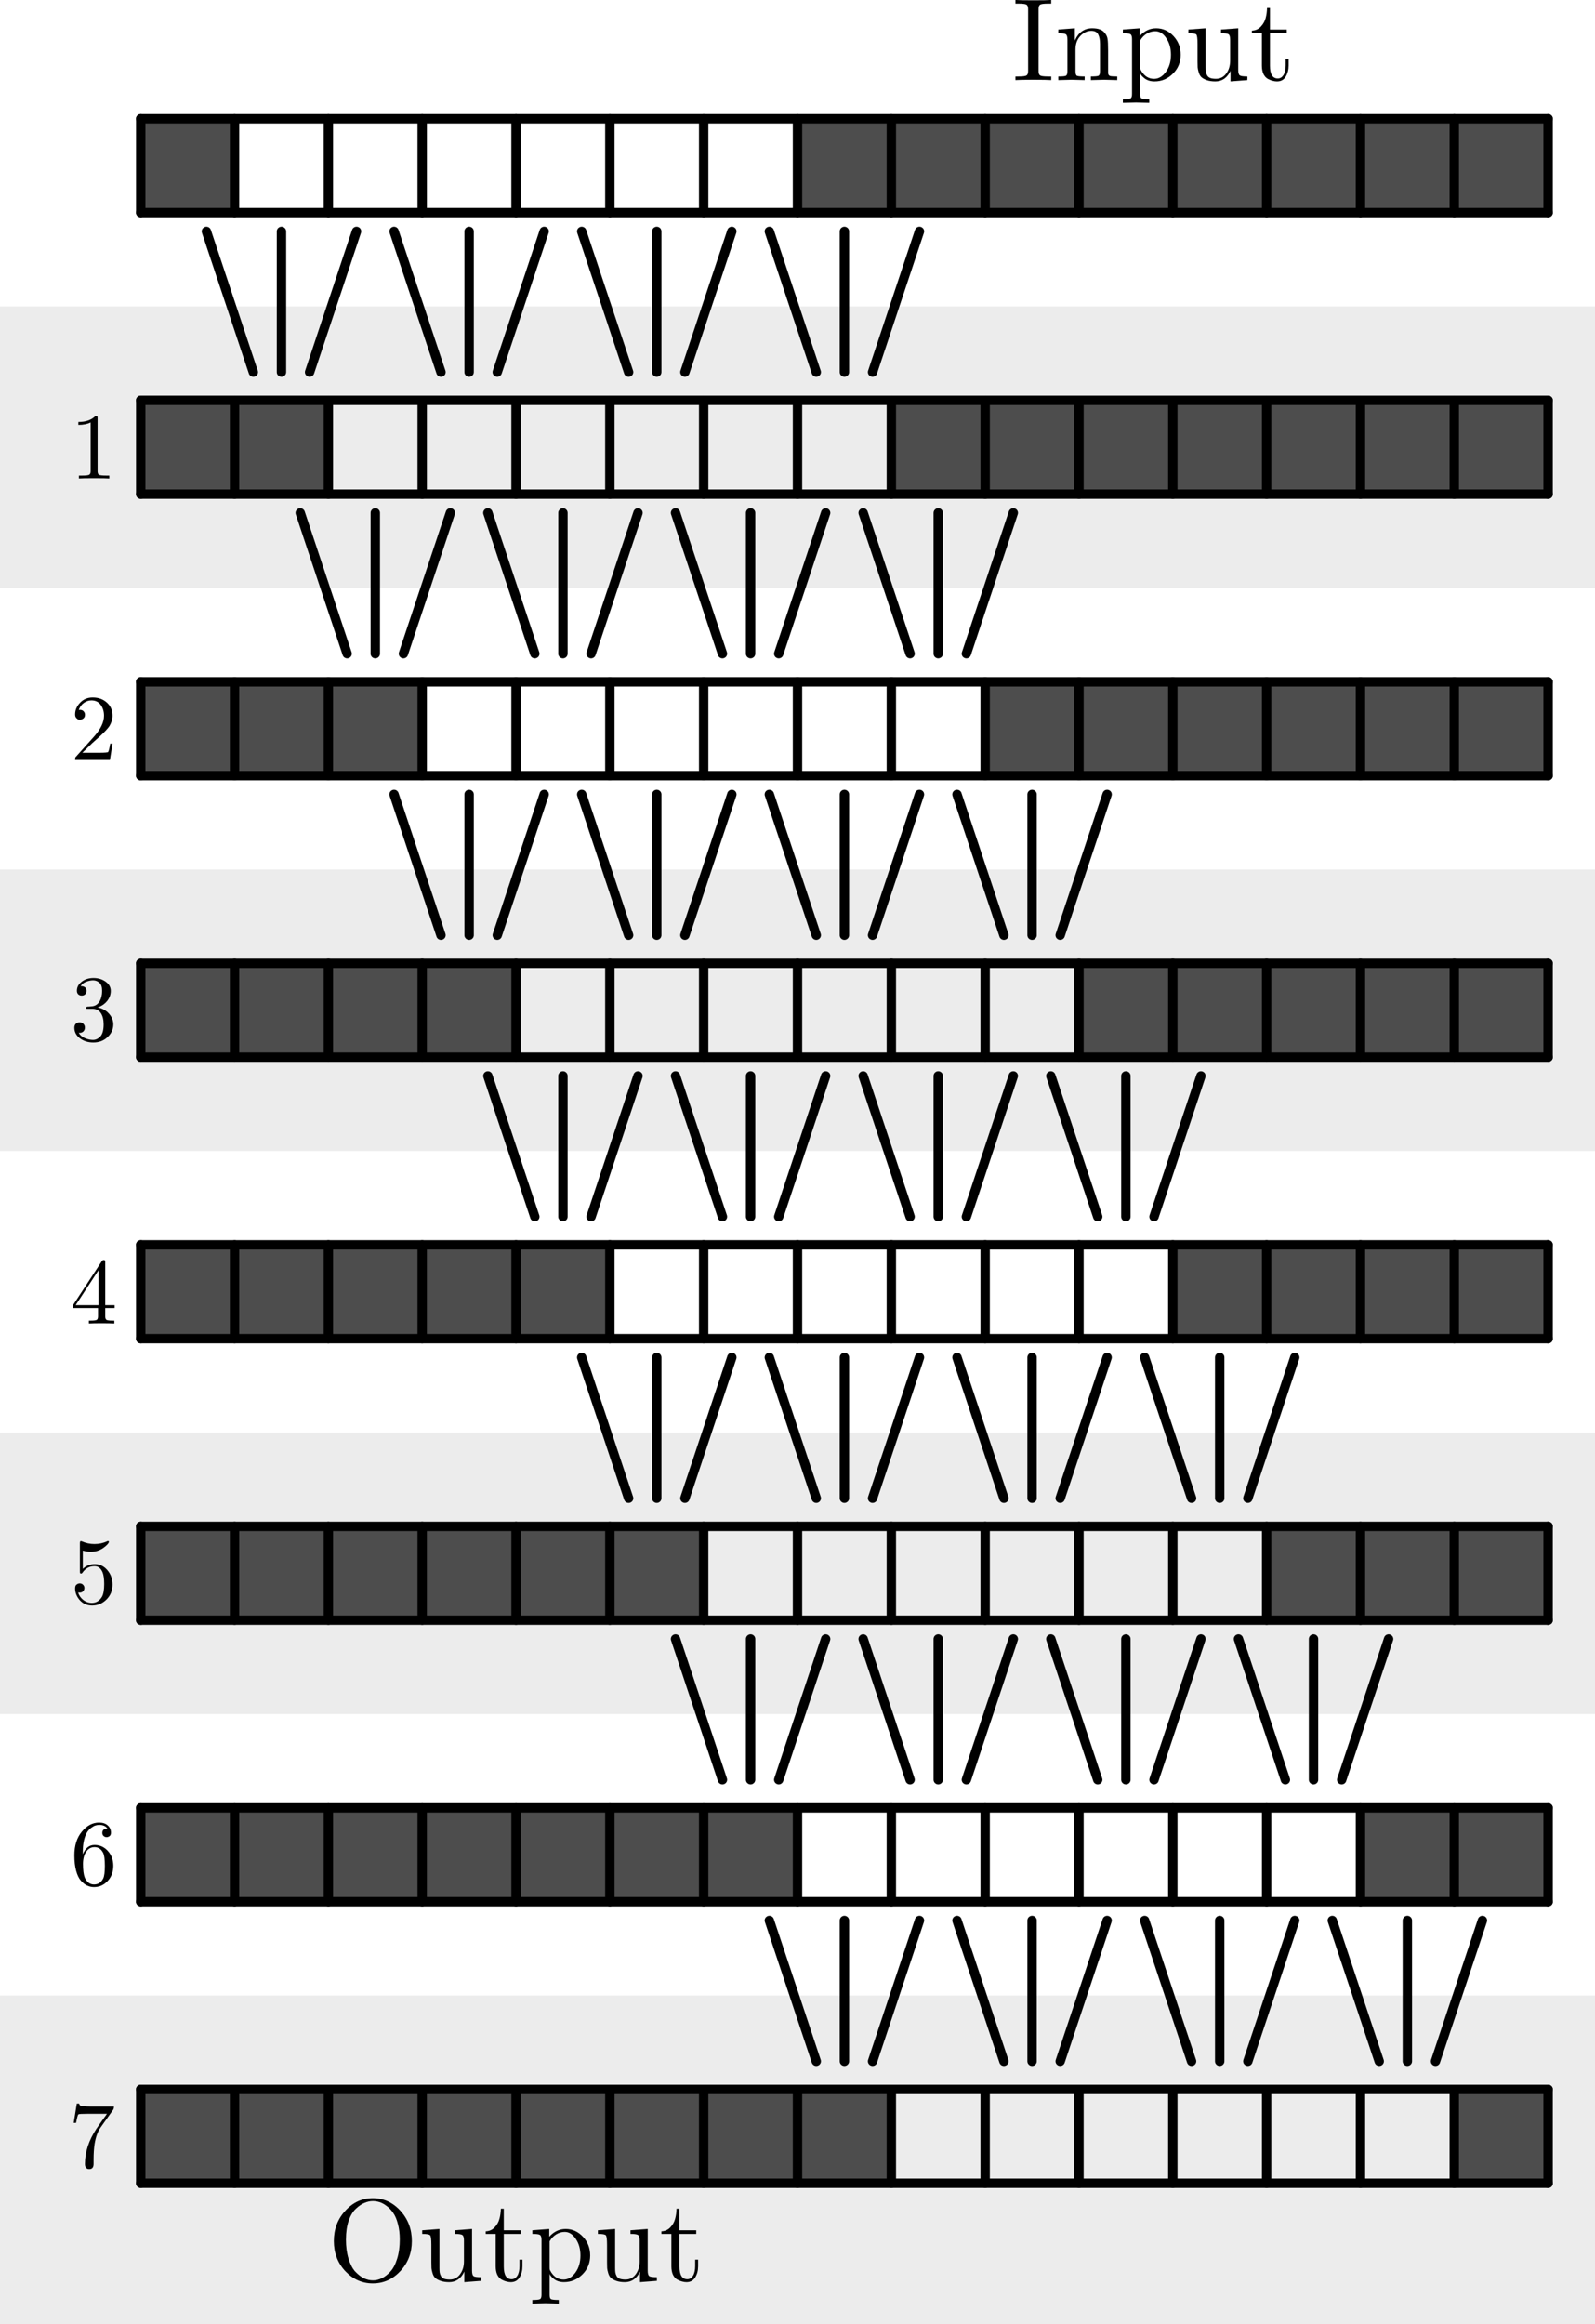 <?xml version="1.0" encoding="UTF-8" standalone="no"?>
<!-- Created with Inkscape (http://www.inkscape.org/) -->

<svg
   xmlns:dc="http://purl.org/dc/elements/1.1/"
   xmlns:cc="http://creativecommons.org/ns#"
   xmlns:rdf="http://www.w3.org/1999/02/22-rdf-syntax-ns#"
   xmlns:svg="http://www.w3.org/2000/svg"
   xmlns="http://www.w3.org/2000/svg"
   xmlns:xlink="http://www.w3.org/1999/xlink"
   xmlns:sodipodi="http://sodipodi.sourceforge.net/DTD/sodipodi-0.dtd"
   xmlns:inkscape="http://www.inkscape.org/namespaces/inkscape"
   width="170"
   height="247.657"
   viewBox="0 0 170 247.657"
   id="svg8372"
   version="1.1"
   inkscape:version="0.91 r13725"
   sodipodi:docname="singlevar.svg">
  <defs
     id="defs8374">
    <marker
       inkscape:isstock="true"
       style="overflow:visible"
       id="marker77401"
       refX="0"
       refY="0"
       orient="auto"
       inkscape:stockid="Arrow1Send">
      <path
         transform="matrix(-0.2,0,0,-0.2,-1.2,0)"
         style="fill:#000000;fill-opacity:1;fill-rule:evenodd;stroke:#000000;stroke-width:1pt;stroke-opacity:1"
         d="M 0,0 5,-5 -12.5,0 5,5 0,0 Z"
         id="path77403"
         inkscape:connector-curvature="0" />
    </marker>
    <marker
       inkscape:isstock="true"
       style="overflow:visible"
       id="marker34605"
       refX="0"
       refY="0"
       orient="auto"
       inkscape:stockid="Arrow1Send">
      <path
         transform="matrix(-0.2,0,0,-0.2,-1.2,0)"
         style="fill:#000000;fill-opacity:1;fill-rule:evenodd;stroke:#000000;stroke-width:1pt;stroke-opacity:1"
         d="M 0,0 5,-5 -12.5,0 5,5 0,0 Z"
         id="path34607"
         inkscape:connector-curvature="0" />
    </marker>
    <marker
       inkscape:stockid="Arrow1Send"
       orient="auto"
       refY="0"
       refX="0"
       id="marker12129"
       style="overflow:visible"
       inkscape:isstock="true">
      <path
         id="path12131"
         d="M 0,0 5,-5 -12.5,0 5,5 0,0 Z"
         style="fill:#000000;fill-opacity:1;fill-rule:evenodd;stroke:#000000;stroke-width:1pt;stroke-opacity:1"
         transform="matrix(-0.2,0,0,-0.2,-1.2,0)"
         inkscape:connector-curvature="0" />
    </marker>
  </defs>
  <sodipodi:namedview
     id="base"
     pagecolor="#ffffff"
     bordercolor="#666666"
     borderopacity="1.0"
     inkscape:pageopacity="0.0"
     inkscape:pageshadow="2"
     inkscape:zoom="3.959798"
     inkscape:cx="5.2580793"
     inkscape:cy="173.69568"
     inkscape:document-units="px"
     inkscape:current-layer="layer1"
     showgrid="true"
     units="px"
     inkscape:window-width="1920"
     inkscape:window-height="1003"
     inkscape:window-x="0"
     inkscape:window-y="180"
     inkscape:window-maximized="1"
     inkscape:snap-bbox="true"
     inkscape:snap-bbox-midpoints="true"
     fit-margin-top="0"
     fit-margin-left="0"
     fit-margin-right="0"
     fit-margin-bottom="0">
    <inkscape:grid
       type="xygrid"
       id="grid8920"
       spacingx="5"
       spacingy="5"
       snapvisiblegridlinesonly="false"
       originx="5"
       originy="35" />
  </sodipodi:namedview>
  <g
     inkscape:label="Layer 1"
     inkscape:groupmode="layer"
     id="layer1"
     transform="translate(5,2.657)">
    <rect
       style="fill:#4d4d4d;fill-opacity:1;stroke:#4d4d4d;stroke-width:0.216;stroke-linecap:round;stroke-linejoin:round;stroke-miterlimit:4;stroke-dasharray:none;stroke-dashoffset:0"
       id="rect12176"
       width="69.984"
       height="9.984"
       x="10.008"
       y="190.008" />
    <rect
       style="fill:#ececec;fill-opacity:1;stroke:none;stroke-width:0.5;stroke-linecap:round;stroke-linejoin:round;stroke-miterlimit:4;stroke-dasharray:1, 1;stroke-dashoffset:0"
       id="rect14747"
       width="170"
       height="30"
       x="-5"
       y="30" />
    <rect
       style="fill:#4d4d4d;fill-opacity:1;stroke:#4d4d4d;stroke-width:0.2;stroke-linecap:round;stroke-linejoin:round;stroke-miterlimit:4;stroke-dasharray:none;stroke-dashoffset:0"
       id="rect12176-7"
       width="70"
       height="10"
       x="90"
       y="40" />
    <rect
       style="fill:#4d4d4d;fill-opacity:1;stroke:#4d4d4d;stroke-width:0.2;stroke-linecap:round;stroke-linejoin:round;stroke-miterlimit:4;stroke-dasharray:none;stroke-dashoffset:0"
       id="rect12176-7-5"
       width="60"
       height="10"
       x="100"
       y="70" />
    <rect
       y="90"
       x="-5"
       height="30"
       width="170"
       id="rect5054"
       style="fill:#ececec;fill-opacity:1;stroke:none;stroke-width:0.5;stroke-linecap:round;stroke-linejoin:round;stroke-miterlimit:4;stroke-dasharray:1, 1;stroke-dashoffset:0" />
    <rect
       style="fill:#4d4d4d;fill-opacity:1;stroke:#4d4d4d;stroke-width:0.2;stroke-linecap:round;stroke-linejoin:round;stroke-miterlimit:4;stroke-dasharray:none;stroke-dashoffset:0"
       id="rect12176-7-5-1"
       width="50"
       height="10"
       x="110"
       y="100" />
    <rect
       style="fill:#4d4d4d;fill-opacity:1;stroke:#4d4d4d;stroke-width:0.2;stroke-linecap:round;stroke-linejoin:round;stroke-miterlimit:4;stroke-dasharray:none;stroke-dashoffset:0"
       id="rect12176-7-5-2"
       width="40"
       height="10"
       x="120"
       y="130" />
    <rect
       style="fill:#ececec;fill-opacity:1;stroke:none;stroke-width:0.5;stroke-linecap:round;stroke-linejoin:round;stroke-miterlimit:4;stroke-dasharray:1, 1;stroke-dashoffset:0"
       id="rect20560"
       width="170"
       height="30"
       x="-5"
       y="150" />
    <rect
       style="fill:#4d4d4d;fill-opacity:1;stroke:#4d4d4d;stroke-width:0.2;stroke-linecap:round;stroke-linejoin:round;stroke-miterlimit:4;stroke-dasharray:none;stroke-dashoffset:0"
       id="rect12176-7-5-7"
       width="30"
       height="10"
       x="130"
       y="160" />
    <rect
       y="210"
       x="-5"
       height="35"
       width="170"
       id="rect20580"
       style="fill:#ececec;fill-opacity:1;stroke:none;stroke-width:0.5;stroke-linecap:round;stroke-linejoin:round;stroke-miterlimit:4;stroke-dasharray:1, 1;stroke-dashoffset:0" />
    <rect
       y="220"
       x="150"
       height="10"
       width="10"
       id="rect4218"
       style="fill:#4d4d4d;fill-opacity:1;stroke:#4d4d4d;stroke-width:0.2;stroke-linecap:round;stroke-linejoin:round;stroke-miterlimit:4;stroke-dasharray:none;stroke-dashoffset:0" />
    <rect
       style="fill:#4d4d4d;fill-opacity:1;stroke:#4d4d4d;stroke-width:0.2;stroke-linecap:round;stroke-linejoin:round;stroke-miterlimit:4;stroke-dasharray:none;stroke-dashoffset:0"
       id="rect12176-7-5-0"
       width="20"
       height="10"
       x="140"
       y="190" />
    <rect
       style="fill:#4d4d4d;fill-opacity:1;stroke:#4d4d4d;stroke-width:0.281;stroke-linecap:round;stroke-linejoin:round;stroke-miterlimit:4;stroke-dasharray:none;stroke-dashoffset:0"
       id="rect12176-7-5-9"
       width="19.919"
       height="9.919"
       x="10.041"
       y="40.041" />
    <rect
       style="fill:#4d4d4d;fill-opacity:1;stroke:#4d4d4d;stroke-width:0.244;stroke-linecap:round;stroke-linejoin:round;stroke-miterlimit:4;stroke-dasharray:none;stroke-dashoffset:0"
       id="rect12176-7-5-3"
       width="29.956"
       height="9.956"
       x="10.022"
       y="70.022" />
    <rect
       style="fill:#4d4d4d;fill-opacity:1;stroke:#4d4d4d;stroke-width:0.23;stroke-linecap:round;stroke-linejoin:round;stroke-miterlimit:4;stroke-dasharray:none;stroke-dashoffset:0"
       id="rect12176-7-5-6"
       width="39.97"
       height="9.97"
       x="10.015"
       y="100.015" />
    <rect
       style="fill:#4d4d4d;fill-opacity:1;stroke:#4d4d4d;stroke-width:0.223;stroke-linecap:round;stroke-linejoin:round;stroke-miterlimit:4;stroke-dasharray:none;stroke-dashoffset:0"
       id="rect12176-7-5-06"
       width="49.977"
       height="9.977"
       x="10.012"
       y="130.012" />
    <rect
       style="fill:#4d4d4d;fill-opacity:1;stroke:#4d4d4d;stroke-width:0.219;stroke-linecap:round;stroke-linejoin:round;stroke-miterlimit:4;stroke-dasharray:none;stroke-dashoffset:0"
       id="rect12176-7-5-26"
       width="59.981"
       height="9.981"
       x="10.009"
       y="160.009" />
    <rect
       y="10"
       x="80"
       height="10"
       width="80"
       id="rect4222"
       style="fill:#4d4d4d;fill-opacity:1;stroke:#4d4d4d;stroke-width:0.2;stroke-linecap:round;stroke-linejoin:round;stroke-miterlimit:4;stroke-dasharray:none;stroke-dashoffset:0" />
    <rect
       y="220.015"
       x="10.015"
       height="9.969"
       width="79.985"
       id="rect4224"
       style="fill:#4d4d4d;fill-opacity:1;stroke:#4d4d4d;stroke-width:0.231;stroke-linecap:round;stroke-linejoin:round;stroke-miterlimit:4;stroke-dasharray:none;stroke-dashoffset:0" />
    <rect
       y="10"
       x="10"
       height="10"
       width="10"
       id="rect4250"
       style="fill:#4d4d4d;fill-opacity:1;stroke:#4d4d4d;stroke-width:0.2;stroke-linecap:round;stroke-linejoin:round;stroke-miterlimit:4;stroke-dasharray:none;stroke-dashoffset:0" />
    <g
       id="g12193">
      <g
         id="g8964">
        <path
           style="fill:none;fill-rule:evenodd;stroke:#000000;stroke-width:1px;stroke-linecap:round;stroke-linejoin:miter;stroke-opacity:1"
           d="m 10,10 150,0"
           id="path8922"
           inkscape:connector-curvature="0"
           sodipodi:nodetypes="cc" />
        <path
           style="fill:none;fill-rule:evenodd;stroke:#000000;stroke-width:1px;stroke-linecap:round;stroke-linejoin:miter;stroke-opacity:1"
           d="m 10,20 150,0"
           id="path8924"
           inkscape:connector-curvature="0"
           sodipodi:nodetypes="cc" />
        <path
           style="fill:none;fill-rule:evenodd;stroke:#000000;stroke-width:1px;stroke-linecap:round;stroke-linejoin:miter;stroke-opacity:1"
           d="m 10,10 0,10"
           id="path8926"
           inkscape:connector-curvature="0" />
        <path
           style="fill:none;fill-rule:evenodd;stroke:#000000;stroke-width:1px;stroke-linecap:round;stroke-linejoin:miter;stroke-opacity:1"
           d="m 20,10 0,10"
           id="path8928"
           inkscape:connector-curvature="0" />
        <path
           style="fill:none;fill-rule:evenodd;stroke:#000000;stroke-width:1px;stroke-linecap:round;stroke-linejoin:miter;stroke-opacity:1"
           d="m 30,10 0,10"
           id="path8930"
           inkscape:connector-curvature="0" />
        <path
           style="fill:none;fill-rule:evenodd;stroke:#000000;stroke-width:1px;stroke-linecap:round;stroke-linejoin:miter;stroke-opacity:1"
           d="m 40,10 0,10"
           id="path8932"
           inkscape:connector-curvature="0" />
        <path
           style="fill:none;fill-rule:evenodd;stroke:#000000;stroke-width:1px;stroke-linecap:round;stroke-linejoin:miter;stroke-opacity:1"
           d="m 50,10 0,10"
           id="path8934"
           inkscape:connector-curvature="0" />
        <path
           style="fill:none;fill-rule:evenodd;stroke:#000000;stroke-width:1px;stroke-linecap:round;stroke-linejoin:miter;stroke-opacity:1"
           d="m 60,10 0,10"
           id="path8936"
           inkscape:connector-curvature="0" />
        <path
           style="fill:none;fill-rule:evenodd;stroke:#000000;stroke-width:1px;stroke-linecap:round;stroke-linejoin:miter;stroke-opacity:1"
           d="m 70,10 0,10"
           id="path8938"
           inkscape:connector-curvature="0" />
        <path
           style="fill:none;fill-rule:evenodd;stroke:#000000;stroke-width:1px;stroke-linecap:round;stroke-linejoin:miter;stroke-opacity:1"
           d="m 80,10 0,10"
           id="path8940"
           inkscape:connector-curvature="0" />
        <path
           style="fill:none;fill-rule:evenodd;stroke:#000000;stroke-width:1px;stroke-linecap:round;stroke-linejoin:miter;stroke-opacity:1"
           d="m 90,10 0,10"
           id="path8942"
           inkscape:connector-curvature="0" />
        <path
           style="fill:none;fill-rule:evenodd;stroke:#000000;stroke-width:1px;stroke-linecap:round;stroke-linejoin:miter;stroke-opacity:1"
           d="m 100,10 0,10"
           id="path8944"
           inkscape:connector-curvature="0" />
        <path
           style="fill:none;fill-rule:evenodd;stroke:#000000;stroke-width:1px;stroke-linecap:round;stroke-linejoin:miter;stroke-opacity:1"
           d="m 110,10 0,10"
           id="path8946"
           inkscape:connector-curvature="0" />
        <path
           style="fill:none;fill-rule:evenodd;stroke:#000000;stroke-width:1px;stroke-linecap:round;stroke-linejoin:miter;stroke-opacity:1"
           d="m 120,10 0,10"
           id="path8948"
           inkscape:connector-curvature="0" />
        <path
           style="fill:none;fill-rule:evenodd;stroke:#000000;stroke-width:1px;stroke-linecap:round;stroke-linejoin:miter;stroke-opacity:1"
           d="m 130,10 0,10"
           id="path8950"
           inkscape:connector-curvature="0" />
        <path
           style="fill:none;fill-rule:evenodd;stroke:#000000;stroke-width:1px;stroke-linecap:round;stroke-linejoin:miter;stroke-opacity:1"
           d="m 140,10 0,10"
           id="path8952"
           inkscape:connector-curvature="0" />
        <path
           style="fill:none;fill-rule:evenodd;stroke:#000000;stroke-width:1px;stroke-linecap:round;stroke-linejoin:miter;stroke-opacity:1"
           d="m 150,10 0,10"
           id="path8954"
           inkscape:connector-curvature="0" />
        <path
           inkscape:connector-curvature="0"
           id="path4214"
           d="m 160,10 0,10"
           style="fill:none;fill-rule:evenodd;stroke:#000000;stroke-width:1px;stroke-linecap:round;stroke-linejoin:miter;stroke-opacity:1" />
      </g>
      <use
         height="100%"
         width="100%"
         id="use8987"
         xlink:href="#g8964"
         y="30"
         x="0" />
      <use
         height="100%"
         width="100%"
         id="use8989"
         xlink:href="#g8964"
         y="60"
         x="0" />
      <use
         height="100%"
         width="100%"
         id="use8991"
         xlink:href="#g8964"
         y="90"
         x="0" />
      <use
         height="100%"
         width="100%"
         id="use8993"
         xlink:href="#g8964"
         y="120"
         x="0" />
      <use
         height="100%"
         width="100%"
         id="use8995"
         xlink:href="#g8964"
         y="150"
         x="0" />
      <use
         height="100%"
         width="100%"
         id="use8997"
         xlink:href="#g8964"
         y="180"
         x="0" />
      <use
         x="0"
         y="180"
         xlink:href="#g8964"
         id="use4212"
         width="100%"
         height="100%"
         transform="translate(0,30)" />
    </g>
    <g
       id="g12223">
      <g
         id="g12139">
        <g
           id="g11800">
          <path
             inkscape:connector-curvature="0"
             id="path9027"
             d="m 17,22 5,15"
             style="fill:none;fill-rule:evenodd;stroke:#000000;stroke-width:1px;stroke-linecap:round;stroke-linejoin:miter;stroke-opacity:1;marker-end:url(#marker34605)" />
          <path
             inkscape:connector-curvature="0"
             id="path9029"
             d="m 25,22 0,15"
             style="fill:none;fill-rule:evenodd;stroke:#000000;stroke-width:1px;stroke-linecap:round;stroke-linejoin:miter;stroke-opacity:1;marker-end:url(#marker77401)" />
          <path
             inkscape:connector-curvature="0"
             id="path9031"
             d="M 33,22 28,37"
             style="fill:none;fill-rule:evenodd;stroke:#000000;stroke-width:1px;stroke-linecap:round;stroke-linejoin:miter;stroke-opacity:1;marker-end:url(#marker12129)" />
        </g>
        <use
           x="20"
           y="0"
           xlink:href="#g11800"
           id="use11805"
           width="100%"
           height="100%"
           style="opacity:1" />
        <use
           height="100%"
           width="100%"
           id="use12174"
           xlink:href="#g11800"
           y="0"
           x="40" />
        <use
           x="60"
           y="0"
           xlink:href="#g11800"
           id="use12237"
           width="100%"
           height="100%"
           style="opacity:1" />
      </g>
      <use
         height="100%"
         width="100%"
         id="use12164"
         xlink:href="#g12139"
         y="30"
         x="10" />
      <use
         height="100%"
         width="100%"
         id="use12166"
         xlink:href="#g12139"
         y="60"
         x="20" />
      <use
         height="100%"
         width="100%"
         id="use12168"
         xlink:href="#g12139"
         y="90"
         x="30" />
      <use
         height="100%"
         width="100%"
         id="use12170"
         xlink:href="#g12139"
         y="120"
         x="40" />
      <use
         height="100%"
         width="100%"
         id="use12172"
         xlink:href="#g12139"
         y="150"
         x="50" />
      <use
         x="60"
         y="180"
         xlink:href="#g12139"
         id="use4220"
         width="100%"
         height="100%" />
    </g>
    <g
       style="font-style:normal;font-variant:normal;font-weight:500;font-stretch:normal;font-size:40px;line-height:125%;font-family:'CMU Serif';-inkscape-font-specification:'CMU Serif Medium';text-align:center;letter-spacing:0px;word-spacing:0px;text-anchor:middle;fill:#000000;fill-opacity:1;stroke:none;stroke-width:1px;stroke-linecap:butt;stroke-linejoin:miter;stroke-opacity:1"
       id="text12347">
      <path
         d="m 103.228,5.88 0,-0.388 0.325,0 q 0.7,0 0.863,-0.113 0.163,-0.113 0.163,-0.475 l 0,-6.588 q 0,-0.362 -0.163,-0.475 -0.163,-0.113 -0.863,-0.113 l -0.325,0 0,-0.388 q 0.438,0.037 1.913,0.037 1.462,0 1.9,-0.037 l 0,0.388 -0.325,0 q -0.7,0 -0.863,0.113 -0.163,0.113 -0.163,0.475 l 0,6.588 q 0,0.362 0.163,0.475 0.163,0.113 0.863,0.113 l 0.325,0 0,0.388 q -0.438,-0.037 -1.913,-0.037 -1.462,0 -1.9,0.037 z"
         style="font-style:normal;font-variant:normal;font-weight:500;font-stretch:normal;font-size:12.5px;font-family:'CMU Serif';-inkscape-font-specification:'CMU Serif Medium';text-align:center;text-anchor:middle"
         id="path4227"
         inkscape:connector-curvature="0" />
      <path
         d="m 107.795,5.88 0,-0.388 q 0.662,0 0.812,-0.075 0.163,-0.087 0.163,-0.487 l 0,-3.35 q 0,-0.463 -0.163,-0.575 -0.163,-0.125 -0.812,-0.125 l 0,-0.388 1.762,-0.138 0,1.312 q 0.588,-1.312 1.85,-1.312 0.938,0 1.312,0.463 0.275,0.312 0.325,0.662 0.062,0.35 0.062,1.25 l 0,2.388 q 0.013,0.263 0.212,0.325 0.2,0.05 0.762,0.05 l 0,0.388 q -1.275,-0.037 -1.4,-0.037 -0.1,0 -1.413,0.037 l 0,-0.388 q 0.662,0 0.812,-0.075 0.163,-0.087 0.163,-0.487 l 0,-2.913 q 0,-0.637 -0.2,-1.012 -0.188,-0.375 -0.725,-0.375 -0.65,0 -1.175,0.55 -0.512,0.537 -0.512,1.45 l 0,2.3 q 0,0.4 0.15,0.487 0.163,0.075 0.825,0.075 l 0,0.388 q -1.275,-0.037 -1.4,-0.037 -0.1,0 -1.413,0.037 z"
         style="font-style:normal;font-variant:normal;font-weight:500;font-stretch:normal;font-size:12.5px;font-family:'CMU Serif';-inkscape-font-specification:'CMU Serif Medium';text-align:center;text-anchor:middle"
         id="path4229"
         inkscape:connector-curvature="0" />
      <path
         d="m 114.679,7.918 q 0.662,0 0.812,-0.087 0.163,-0.075 0.163,-0.475 l 0,-5.85 q 0,-0.412 -0.163,-0.512 -0.15,-0.113 -0.812,-0.113 l 0,-0.388 1.8,-0.138 0,0.825 q 0.75,-0.825 1.75,-0.825 1.062,0 1.837,0.825 0.775,0.825 0.775,2 0,1.188 -0.825,2.013 -0.825,0.825 -1.962,0.825 -0.625,0 -1.05,-0.312 -0.412,-0.325 -0.487,-0.562 l 0,0.113 0,2.1 q 0,0.4 0.15,0.475 0.163,0.087 0.825,0.087 l 0,0.388 q -1.312,-0.037 -1.413,-0.037 -0.125,0 -1.4,0.037 l 0,-0.388 z m 1.837,-3.462 q 0,0.188 0.025,0.263 0.025,0.062 0.15,0.263 0.5,0.762 1.312,0.762 0.713,0 1.25,-0.725 0.55,-0.738 0.55,-1.837 0,-1.05 -0.5,-1.775 -0.487,-0.737 -1.175,-0.737 -0.487,0 -0.912,0.263 -0.425,0.262 -0.7,0.737 l 0,2.788 z"
         style="font-style:normal;font-variant:normal;font-weight:500;font-stretch:normal;font-size:12.5px;font-family:'CMU Serif';-inkscape-font-specification:'CMU Serif Medium';text-align:center;text-anchor:middle"
         id="path4231"
         inkscape:connector-curvature="0" />
      <path
         d="m 121.662,0.88 0,-0.388 1.837,-0.138 0,4.15 q 0,0.3 0.025,0.475 0.025,0.175 0.125,0.375 0.1,0.2 0.338,0.3 0.237,0.087 0.613,0.087 0.675,0 1.087,-0.55 0.425,-0.562 0.425,-1.387 l 0,-2.225 q 0,-0.463 -0.163,-0.575 -0.163,-0.125 -0.812,-0.125 l 0,-0.388 1.837,-0.138 0,4.437 q 0,0.463 0.163,0.588 0.163,0.113 0.812,0.113 l 0,0.388 -1.8,0.138 0,-1.125 q -0.525,1.125 -1.613,1.125 -0.55,0 -0.925,-0.138 -0.375,-0.138 -0.562,-0.312 -0.188,-0.175 -0.287,-0.512 -0.1,-0.338 -0.113,-0.537 -0.013,-0.212 -0.013,-0.613 l 0,-1.875 q 0,-0.85 -0.125,-1 -0.125,-0.15 -0.85,-0.15 z"
         style="font-style:normal;font-variant:normal;font-weight:500;font-stretch:normal;font-size:12.5px;font-family:'CMU Serif';-inkscape-font-specification:'CMU Serif Medium';text-align:center;text-anchor:middle"
         id="path4233"
         inkscape:connector-curvature="0" />
      <path
         d="m 128.433,0.88 0,-0.275 q 0.575,-0.025 0.95,-0.425 0.388,-0.412 0.512,-0.912 0.138,-0.5 0.15,-1.075 l 0.312,0 0,2.3 1.788,0 0,0.388 -1.788,0 0,3.475 q 0,1.35 0.838,1.35 0.362,0 0.6,-0.362 0.237,-0.375 0.237,-1.038 l 0,-0.688 0.312,0 0,0.713 q 0,0.675 -0.312,1.188 -0.312,0.5 -0.925,0.5 -0.225,0 -0.45,-0.062 -0.225,-0.05 -0.512,-0.2 -0.287,-0.15 -0.475,-0.512 -0.175,-0.375 -0.175,-0.912 l 0,-3.45 -1.062,0 z"
         style="font-style:normal;font-variant:normal;font-weight:500;font-stretch:normal;font-size:12.5px;font-family:'CMU Serif';-inkscape-font-specification:'CMU Serif Medium';text-align:center;text-anchor:middle"
         id="path4235"
         inkscape:connector-curvature="0" />
    </g>
    <g
       style="font-style:normal;font-variant:normal;font-weight:500;font-stretch:normal;font-size:40px;line-height:125%;font-family:'CMU Serif';-inkscape-font-specification:'CMU Serif Medium';text-align:center;letter-spacing:0px;word-spacing:0px;text-anchor:middle;fill:#000000;fill-opacity:1;stroke:none;stroke-width:1px;stroke-linecap:butt;stroke-linejoin:miter;stroke-opacity:1"
       id="text12351">
      <path
         d="m 30.583,236.162 q 0,-1.913 1.225,-3.237 1.225,-1.337 2.925,-1.337 1.712,0 2.938,1.337 1.225,1.337 1.225,3.237 0,1.887 -1.225,3.2 -1.225,1.312 -2.938,1.312 -1.688,0 -2.925,-1.3 -1.225,-1.312 -1.225,-3.212 z m 1.288,-0.175 q 0,1.163 0.275,2.05 0.275,0.887 0.713,1.375 0.45,0.475 0.925,0.713 0.475,0.225 0.963,0.225 0.475,0 0.938,-0.225 0.475,-0.225 0.912,-0.7 0.45,-0.475 0.725,-1.363 0.288,-0.9 0.288,-2.075 0,-0.912 -0.2,-1.65 -0.188,-0.738 -0.5,-1.175 -0.3,-0.45 -0.7,-0.738 -0.388,-0.3 -0.763,-0.412 -0.362,-0.113 -0.712,-0.113 -0.438,0 -0.9,0.2 -0.45,0.188 -0.912,0.625 -0.463,0.425 -0.763,1.275 -0.287,0.838 -0.287,1.988 z"
         style="font-style:normal;font-variant:normal;font-weight:500;font-stretch:normal;font-size:12.5px;font-family:'CMU Serif';-inkscape-font-specification:'CMU Serif Medium';text-align:center;text-anchor:middle"
         id="path4238"
         inkscape:connector-curvature="0" />
      <path
         d="m 40,235.4 0,-0.388 1.837,-0.138 0,4.15 q 0,0.3 0.025,0.475 0.025,0.175 0.125,0.375 0.1,0.2 0.338,0.3 0.237,0.087 0.613,0.087 0.675,0 1.087,-0.55 0.425,-0.562 0.425,-1.387 l 0,-2.225 q 0,-0.463 -0.163,-0.575 -0.163,-0.125 -0.812,-0.125 l 0,-0.388 1.837,-0.138 0,4.438 q 0,0.463 0.163,0.588 0.163,0.113 0.812,0.113 l 0,0.388 -1.8,0.138 0,-1.125 q -0.525,1.125 -1.613,1.125 -0.55,0 -0.925,-0.138 -0.375,-0.138 -0.562,-0.312 -0.188,-0.175 -0.287,-0.512 -0.1,-0.338 -0.113,-0.537 -0.013,-0.212 -0.013,-0.613 l 0,-1.875 q 0,-0.85 -0.125,-1 -0.125,-0.15 -0.85,-0.15 z"
         style="font-style:normal;font-variant:normal;font-weight:500;font-stretch:normal;font-size:12.5px;font-family:'CMU Serif';-inkscape-font-specification:'CMU Serif Medium';text-align:center;text-anchor:middle"
         id="path4240"
         inkscape:connector-curvature="0" />
      <path
         d="m 46.771,235.4 0,-0.275 q 0.575,-0.025 0.95,-0.425 0.388,-0.412 0.512,-0.912 0.138,-0.5 0.15,-1.075 l 0.312,0 0,2.3 1.788,0 0,0.388 -1.788,0 0,3.475 q 0,1.35 0.838,1.35 0.362,0 0.6,-0.362 0.237,-0.375 0.237,-1.038 l 0,-0.688 0.312,0 0,0.713 q 0,0.675 -0.312,1.188 -0.312,0.5 -0.925,0.5 -0.225,0 -0.45,-0.062 -0.225,-0.05 -0.512,-0.2 -0.287,-0.15 -0.475,-0.512 -0.175,-0.375 -0.175,-0.912 l 0,-3.45 -1.062,0 z"
         style="font-style:normal;font-variant:normal;font-weight:500;font-stretch:normal;font-size:12.5px;font-family:'CMU Serif';-inkscape-font-specification:'CMU Serif Medium';text-align:center;text-anchor:middle"
         id="path4242"
         inkscape:connector-curvature="0" />
      <path
         d="m 51.742,242.437 q 0.662,0 0.812,-0.087 0.163,-0.075 0.163,-0.475 l 0,-5.85 q 0,-0.412 -0.163,-0.512 -0.15,-0.113 -0.812,-0.113 l 0,-0.388 1.8,-0.138 0,0.825 q 0.75,-0.825 1.75,-0.825 1.062,0 1.837,0.825 0.775,0.825 0.775,2 0,1.188 -0.825,2.013 -0.825,0.825 -1.962,0.825 -0.625,0 -1.05,-0.312 -0.412,-0.325 -0.487,-0.562 l 0,0.113 0,2.1 q 0,0.4 0.15,0.475 0.163,0.087 0.825,0.087 l 0,0.388 q -1.312,-0.037 -1.413,-0.037 -0.125,0 -1.4,0.037 l 0,-0.388 z m 1.837,-3.462 q 0,0.188 0.025,0.263 0.025,0.062 0.15,0.263 0.5,0.762 1.312,0.762 0.713,0 1.25,-0.725 0.55,-0.738 0.55,-1.837 0,-1.05 -0.5,-1.775 -0.487,-0.738 -1.175,-0.738 -0.487,0 -0.912,0.263 -0.425,0.263 -0.7,0.738 l 0,2.788 z"
         style="font-style:normal;font-variant:normal;font-weight:500;font-stretch:normal;font-size:12.5px;font-family:'CMU Serif';-inkscape-font-specification:'CMU Serif Medium';text-align:center;text-anchor:middle"
         id="path4244"
         inkscape:connector-curvature="0" />
      <path
         d="m 58.725,235.4 0,-0.388 1.837,-0.138 0,4.15 q 0,0.3 0.025,0.475 0.025,0.175 0.125,0.375 0.1,0.2 0.338,0.3 0.237,0.087 0.613,0.087 0.675,0 1.087,-0.55 0.425,-0.562 0.425,-1.387 l 0,-2.225 q 0,-0.463 -0.163,-0.575 -0.163,-0.125 -0.812,-0.125 l 0,-0.388 1.837,-0.138 0,4.438 q 0,0.463 0.163,0.588 0.163,0.113 0.812,0.113 l 0,0.388 -1.8,0.138 0,-1.125 q -0.525,1.125 -1.613,1.125 -0.55,0 -0.925,-0.138 -0.375,-0.138 -0.562,-0.312 -0.188,-0.175 -0.287,-0.512 -0.1,-0.338 -0.113,-0.537 -0.013,-0.212 -0.013,-0.613 l 0,-1.875 q 0,-0.85 -0.125,-1 -0.125,-0.15 -0.85,-0.15 z"
         style="font-style:normal;font-variant:normal;font-weight:500;font-stretch:normal;font-size:12.5px;font-family:'CMU Serif';-inkscape-font-specification:'CMU Serif Medium';text-align:center;text-anchor:middle"
         id="path4246"
         inkscape:connector-curvature="0" />
      <path
         d="m 65.496,235.4 0,-0.275 q 0.575,-0.025 0.95,-0.425 0.388,-0.412 0.512,-0.912 0.138,-0.5 0.15,-1.075 l 0.312,0 0,2.3 1.788,0 0,0.388 -1.788,0 0,3.475 q 0,1.35 0.838,1.35 0.362,0 0.6,-0.362 0.237,-0.375 0.237,-1.038 l 0,-0.688 0.312,0 0,0.713 q 0,0.675 -0.312,1.188 -0.312,0.5 -0.925,0.5 -0.225,0 -0.45,-0.062 -0.225,-0.05 -0.512,-0.2 -0.287,-0.15 -0.475,-0.512 -0.175,-0.375 -0.175,-0.912 l 0,-3.45 -1.062,0 z"
         style="font-style:normal;font-variant:normal;font-weight:500;font-stretch:normal;font-size:12.5px;font-family:'CMU Serif';-inkscape-font-specification:'CMU Serif Medium';text-align:center;text-anchor:middle"
         id="path4248"
         inkscape:connector-curvature="0" />
    </g>
    <g
       style="font-style:normal;font-variant:normal;font-weight:500;font-stretch:normal;font-size:10px;line-height:125%;font-family:'CMU Serif';-inkscape-font-specification:'CMU Serif Medium';text-align:center;letter-spacing:0px;word-spacing:0px;text-anchor:middle;fill:#000000;fill-opacity:1;stroke:none;stroke-width:1px;stroke-linecap:butt;stroke-linejoin:miter;stroke-opacity:1"
       id="text4252"
       transform="translate(0,-2e-6)">
      <path
         d="m 3.35,42.62 0,-0.31 q 1.2,0 1.82,-0.64 0.17,0 0.2,0.04 0.03,0.04 0.03,0.22 l 0,5.61 q 0,0.3 0.14,0.39 0.15,0.09 0.79,0.09 l 0.32,0 0,0.31 q -0.35,-0.03 -1.62,-0.03 -1.27,0 -1.62,0.03 l 0,-0.31 0.32,0 q 0.63,0 0.78,-0.09 0.15,-0.09 0.15,-0.39 l 0,-5.18 q -0.52,0.26 -1.31,0.26 z"
         id="path4284"
         inkscape:connector-curvature="0" />
    </g>
    <g
       style="font-style:normal;font-variant:normal;font-weight:500;font-stretch:normal;font-size:10px;line-height:125%;font-family:'CMU Serif';-inkscape-font-specification:'CMU Serif Medium';text-align:center;letter-spacing:0px;word-spacing:0px;text-anchor:middle;fill:#000000;fill-opacity:1;stroke:none;stroke-width:1px;stroke-linecap:butt;stroke-linejoin:miter;stroke-opacity:1"
       id="text4256"
       transform="translate(0.045,-2e-6)">
      <path
         d="m 2.96,78.33 q 0,-0.18 0.01,-0.23 0.02,-0.06 0.1,-0.14 l 1.92,-2.14 q 1.05,-1.18 1.05,-2.21 0,-0.67 -0.35,-1.15 -0.35,-0.48 -0.99,-0.48 -0.44,0 -0.81,0.27 -0.37,0.27 -0.54,0.75 0.03,-0.01 0.13,-0.01 0.25,0 0.39,0.16 0.14,0.15 0.14,0.36 0,0.27 -0.18,0.4 -0.17,0.13 -0.34,0.13 -0.07,0 -0.16,-0.01 -0.09,-0.02 -0.23,-0.16 -0.14,-0.14 -0.14,-0.39 0,-0.7 0.53,-1.25 0.53,-0.56 1.34,-0.56 0.92,0 1.52,0.55 0.6,0.54 0.6,1.39 0,0.3 -0.09,0.57 -0.09,0.27 -0.21,0.48 -0.12,0.21 -0.44,0.55 -0.32,0.33 -0.58,0.57 -0.26,0.24 -0.84,0.75 l -1.06,1.03 1.8,0 q 0.88,0 0.95,-0.08 0.1,-0.14 0.22,-0.89 l 0.25,0 -0.28,1.74 -3.71,0 z"
         id="path4281"
         inkscape:connector-curvature="0" />
    </g>
    <g
       style="font-style:normal;font-variant:normal;font-weight:500;font-stretch:normal;font-size:10px;line-height:125%;font-family:'CMU Serif';-inkscape-font-specification:'CMU Serif Medium';text-align:center;letter-spacing:0px;word-spacing:0px;text-anchor:middle;fill:#000000;fill-opacity:1;stroke:none;stroke-width:1px;stroke-linecap:butt;stroke-linejoin:miter;stroke-opacity:1"
       id="text4260"
       transform="translate(1.045,-0.11)">
      <path
         d="m 1.88,106.98 q 0,-0.3 0.17,-0.44 0.17,-0.14 0.39,-0.14 0.23,0 0.39,0.15 0.17,0.15 0.17,0.41 0,0.28 -0.2,0.44 -0.19,0.15 -0.46,0.11 0.24,0.4 0.68,0.58 0.44,0.18 0.85,0.18 0.43,0 0.78,-0.37 Q 5,107.53 5,106.62 5,105.85 4.7,105.41 4.4,104.96 3.81,104.96 l -0.44,0 q -0.15,0 -0.2,-0.01 -0.04,-0.02 -0.04,-0.1 0,-0.1 0.15,-0.12 0.15,0 0.39,-0.03 0.58,-0.02 0.89,-0.52 0.28,-0.47 0.28,-1.14 0,-0.61 -0.29,-0.86 -0.29,-0.26 -0.67,-0.26 -0.35,0 -0.74,0.15 -0.38,0.14 -0.59,0.47 0.62,0 0.62,0.5 0,0.22 -0.14,0.37 -0.14,0.14 -0.37,0.14 -0.22,0 -0.37,-0.14 -0.14,-0.14 -0.14,-0.38 0,-0.57 0.51,-0.96 0.51,-0.4 1.26,-0.4 0.74,0 1.29,0.39 0.55,0.39 0.55,0.99 0,0.59 -0.39,1.08 -0.39,0.48 -1.01,0.68 0.76,0.15 1.21,0.67 0.46,0.51 0.46,1.14 0,0.78 -0.62,1.36 -0.61,0.57 -1.51,0.57 -0.83,0 -1.43,-0.45 -0.59,-0.45 -0.59,-1.12 z"
         id="path4296"
         inkscape:connector-curvature="0" />
    </g>
    <g
       style="font-style:normal;font-variant:normal;font-weight:500;font-stretch:normal;font-size:10px;line-height:125%;font-family:'CMU Serif';-inkscape-font-specification:'CMU Serif Medium';text-align:center;letter-spacing:0px;word-spacing:0px;text-anchor:middle;fill:#000000;fill-opacity:1;stroke:none;stroke-width:1px;stroke-linecap:butt;stroke-linejoin:miter;stroke-opacity:1"
       id="text4264"
       transform="translate(1.045,1.055)">
      <path
         d="m 1.74,135.68 0,-0.31 3.07,-4.69 q 0.08,-0.12 0.2,-0.12 0.11,0 0.13,0.05 0.03,0.04 0.03,0.21 l 0,4.55 1,0 0,0.31 -1,0 0,0.87 q 0,0.29 0.12,0.38 0.12,0.09 0.64,0.09 l 0.21,0 0,0.31 q -0.41,-0.03 -1.36,-0.03 -0.94,0 -1.35,0.03 l 0,-0.31 0.21,0 q 0.52,0 0.64,-0.09 0.12,-0.09 0.12,-0.38 l 0,-0.87 -2.66,0 z m 0.28,-0.31 2.44,0 0,-3.73 -2.44,3.73 z"
         id="path4293"
         inkscape:connector-curvature="0" />
    </g>
    <g
       style="font-style:normal;font-variant:normal;font-weight:500;font-stretch:normal;font-size:10px;line-height:125%;font-family:'CMU Serif';-inkscape-font-specification:'CMU Serif Medium';text-align:center;letter-spacing:0px;word-spacing:0px;text-anchor:middle;fill:#000000;fill-opacity:1;stroke:none;stroke-width:1px;stroke-linecap:butt;stroke-linejoin:miter;stroke-opacity:1"
       id="text4268"
       transform="translate(1.045,-0.11)">
      <path
         d="m 1.96,166.72 q 0,-0.3 0.16,-0.41 0.16,-0.12 0.33,-0.12 0.23,0 0.36,0.15 0.14,0.14 0.14,0.34 0,0.2 -0.14,0.35 -0.13,0.14 -0.36,0.14 -0.11,0 -0.17,-0.02 0.13,0.46 0.53,0.79 0.41,0.33 0.94,0.33 0.67,0 1.07,-0.65 0.24,-0.42 0.24,-1.37 0,-0.84 -0.18,-1.26 -0.28,-0.64 -0.85,-0.64 -0.81,0 -1.29,0.7 -0.06,0.09 -0.13,0.09 -0.1,0 -0.12,-0.05 -0.02,-0.06 -0.02,-0.21 l 0,-2.96 q 0,-0.24 0.1,-0.24 0.04,0 0.12,0.03 0.63,0.28 1.33,0.28 0.72,0 1.36,-0.29 0.05,-0.03 0.08,-0.03 0.1,0 0.1,0.11 0,0.04 -0.08,0.16 -0.08,0.11 -0.25,0.26 -0.17,0.15 -0.39,0.29 -0.22,0.14 -0.54,0.24 -0.32,0.09 -0.67,0.09 -0.42,0 -0.85,-0.13 l 0,1.95 q 0.52,-0.51 1.27,-0.51 0.8,0 1.35,0.65 0.55,0.64 0.55,1.54 0,0.94 -0.65,1.59 -0.65,0.64 -1.53,0.64 -0.8,0 -1.31,-0.57 -0.5,-0.57 -0.5,-1.26 z"
         id="path4290"
         inkscape:connector-curvature="0" />
    </g>
    <g
       style="font-style:normal;font-variant:normal;font-weight:500;font-stretch:normal;font-size:10px;line-height:125%;font-family:'CMU Serif';-inkscape-font-specification:'CMU Serif Medium';text-align:center;letter-spacing:0px;word-spacing:0px;text-anchor:middle;fill:#000000;fill-opacity:1;stroke:none;stroke-width:1px;stroke-linecap:butt;stroke-linejoin:miter;stroke-opacity:1"
       id="text4272"
       transform="translate(0.045,3.89)">
      <path
         d="m 2.88,191.17 q 0,-1.57 0.8,-2.53 0.8,-0.97 1.83,-0.97 0.6,0 0.93,0.31 0.34,0.3 0.34,0.77 0,0.26 -0.15,0.37 -0.15,0.11 -0.31,0.11 -0.18,0 -0.32,-0.12 -0.14,-0.12 -0.14,-0.34 0,-0.45 0.55,-0.45 -0.26,-0.4 -0.88,-0.4 -0.19,0 -0.39,0.06 -0.19,0.05 -0.45,0.24 -0.25,0.18 -0.45,0.48 -0.19,0.29 -0.33,0.84 -0.13,0.55 -0.13,1.27 l 0,0.24 q 0.41,-0.99 1.25,-0.99 0.84,0 1.42,0.64 0.58,0.64 0.58,1.59 0,0.97 -0.61,1.62 -0.6,0.64 -1.45,0.64 -0.38,0 -0.73,-0.16 -0.34,-0.16 -0.66,-0.52 -0.32,-0.36 -0.51,-1.05 -0.19,-0.7 -0.19,-1.65 z m 0.92,0.9 q 0,0.98 0.18,1.45 0.03,0.08 0.09,0.19 0.07,0.1 0.18,0.24 0.12,0.14 0.31,0.23 0.19,0.09 0.41,0.09 0.67,0 0.99,-0.65 0.17,-0.36 0.17,-1.34 0,-1 -0.18,-1.37 -0.31,-0.62 -0.93,-0.62 -0.42,0 -0.71,0.29 -0.29,0.29 -0.4,0.68 -0.11,0.38 -0.11,0.81 z"
         id="path4287"
         inkscape:connector-curvature="0" />
    </g>
    <g
       style="font-style:normal;font-variant:normal;font-weight:500;font-stretch:normal;font-size:10px;line-height:125%;font-family:'CMU Serif';-inkscape-font-specification:'CMU Serif Medium';text-align:center;letter-spacing:0px;word-spacing:0px;text-anchor:middle;fill:#000000;fill-opacity:1;stroke:none;stroke-width:1px;stroke-linecap:butt;stroke-linejoin:miter;stroke-opacity:1"
       id="text4276"
       transform="translate(-0.165,-0.06)">
      <path
         d="m 3.02,223.63 0.33,-2.06 0.25,0 q 0.03,0.12 0.08,0.18 0.05,0.05 0.33,0.1 0.29,0.04 0.87,0.04 l 2.43,0 q 0,0.23 -0.09,0.35 l -1.35,1.9 q -0.43,0.6 -0.62,1.71 -0.11,0.74 -0.11,1.64 l 0,0.51 q 0,0.55 -0.46,0.55 -0.46,0 -0.46,-0.55 0,-1.91 1.23,-3.76 0.13,-0.19 0.61,-0.87 0.49,-0.68 0.51,-0.71 l -2.07,0 q -0.91,0 -0.98,0.06 -0.1,0.09 -0.25,0.91 l -0.25,0 z"
         id="path4299"
         inkscape:connector-curvature="0" />
    </g>
  </g>
</svg>
